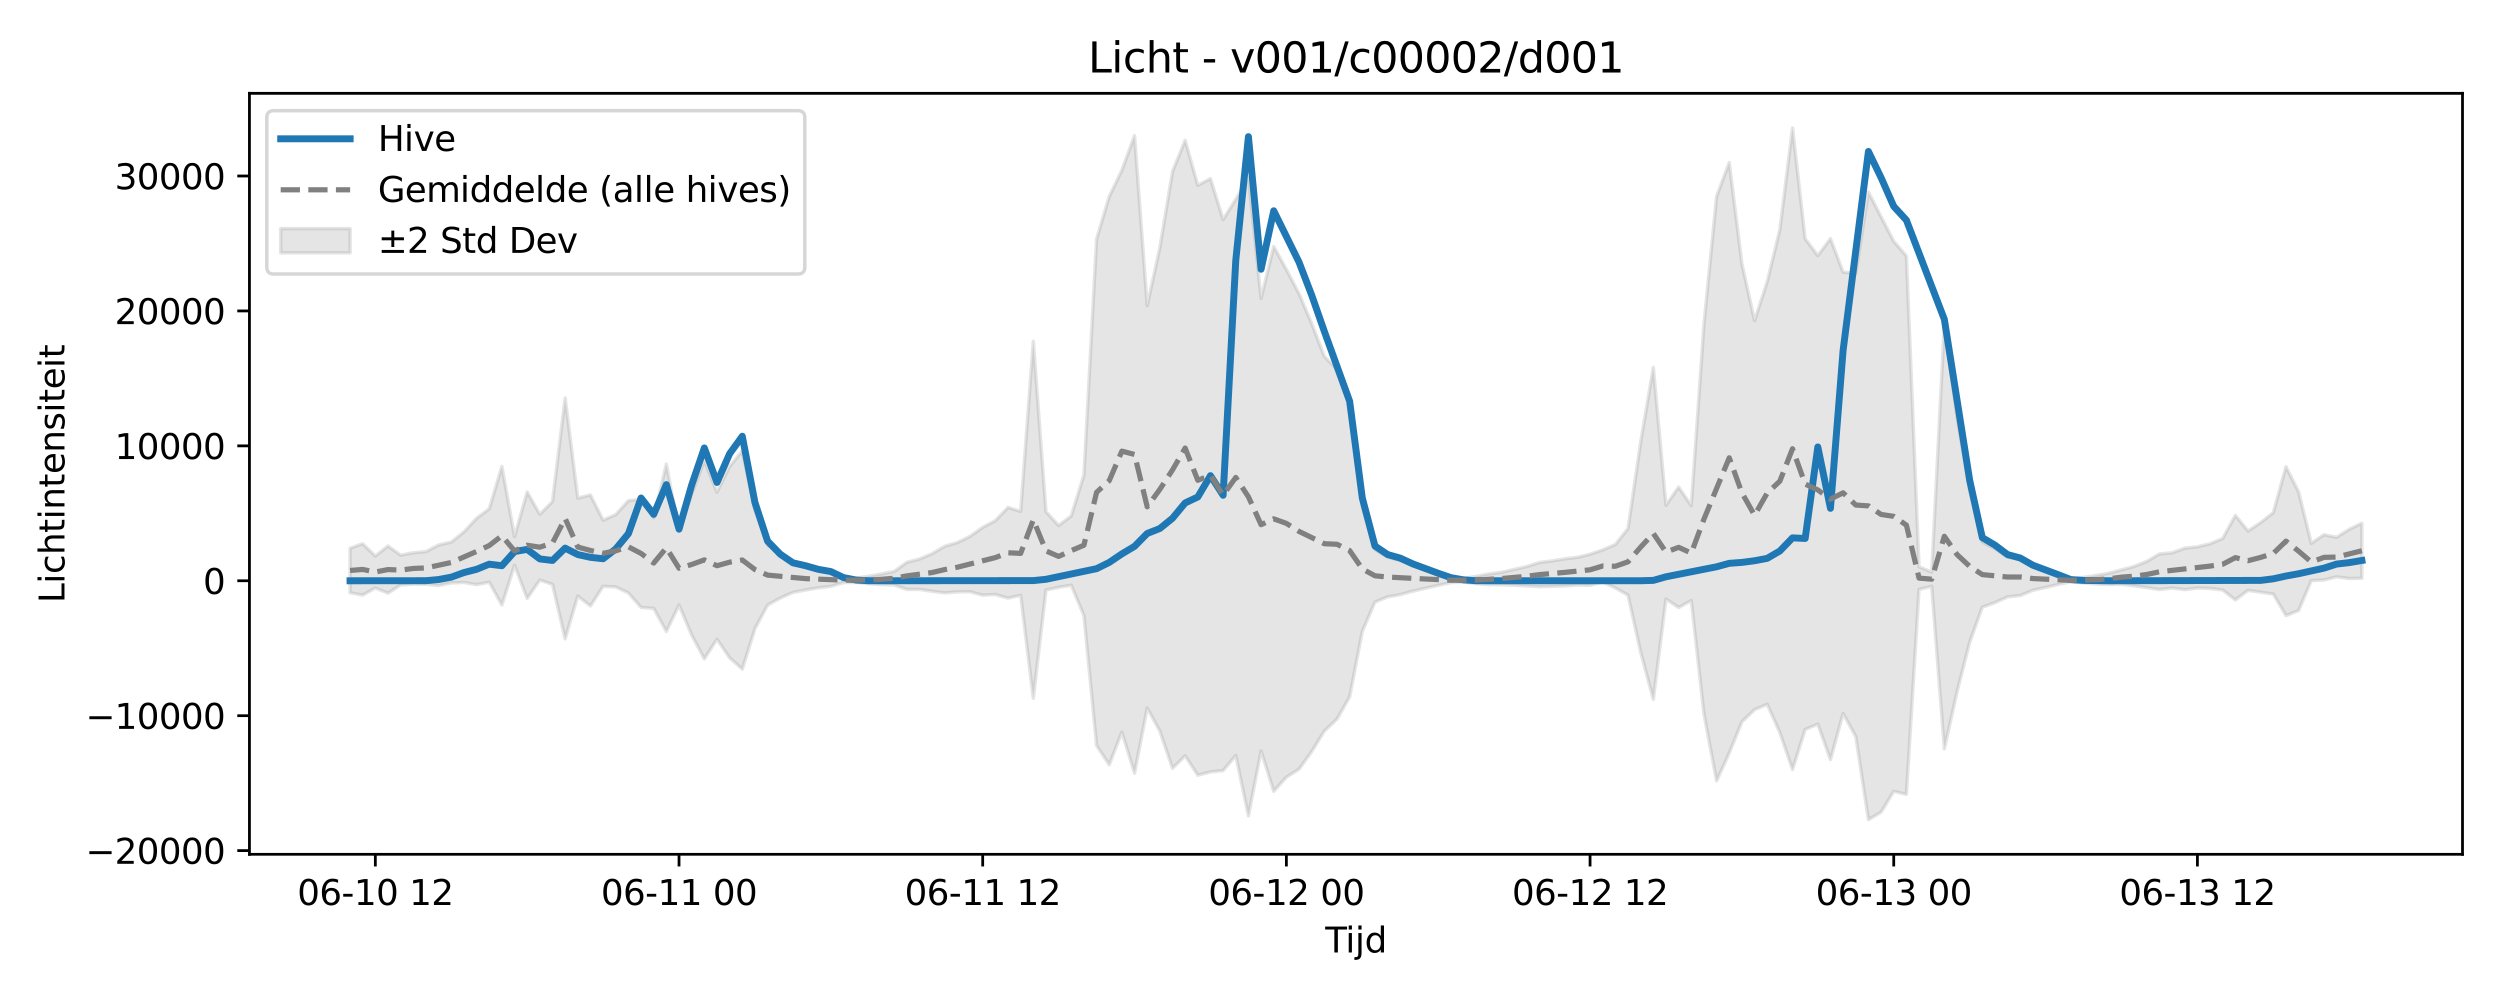 <?xml version="1.0" encoding="utf-8" standalone="no"?>
<!DOCTYPE svg PUBLIC "-//W3C//DTD SVG 1.1//EN"
  "http://www.w3.org/Graphics/SVG/1.1/DTD/svg11.dtd">
<svg xmlns:xlink="http://www.w3.org/1999/xlink" width="720pt" height="288pt" viewBox="0 0 720 288" xmlns="http://www.w3.org/2000/svg" version="1.1">
 <defs>
  <style type="text/css">*{stroke-linejoin: round; stroke-linecap: butt}</style>
 </defs>
 <g id="figure_1">
  <g id="patch_1">
   <path d="M 0 288 
L 720 288 
L 720 0 
L 0 0 
z
" style="fill: #ffffff"/>
  </g>
  <g id="axes_1">
   <g id="patch_2">
    <path d="M 71.84 246.04 
L 709.2 246.04 
L 709.2 26.88 
L 71.84 26.88 
z
" style="fill: #ffffff"/>
   </g>
   <g id="FillBetweenPolyCollection_1">
    <defs>
     <path id="m6de2311419" d="M 100.811 -130.105 
L 100.811 -117.305 
L 104.455 -116.601 
L 108.099 -118.66 
L 111.743 -117.17 
L 115.387 -119.516 
L 119.032 -119.775 
L 122.676 -119.732 
L 126.32 -119.351 
L 129.964 -120.123 
L 133.608 -120.254 
L 137.252 -119.617 
L 140.896 -120.321 
L 144.541 -113.75 
L 148.185 -125.207 
L 151.829 -115.638 
L 155.473 -120.953 
L 159.117 -119.691 
L 162.761 -104.015 
L 166.405 -116.35 
L 170.05 -113.481 
L 173.694 -119.145 
L 177.338 -118.949 
L 180.982 -117.225 
L 184.626 -113.065 
L 188.27 -112.787 
L 191.914 -106.139 
L 195.559 -113.755 
L 199.203 -105.097 
L 202.847 -98.251 
L 206.491 -103.884 
L 210.135 -98.544 
L 213.779 -95.3 
L 217.423 -106.926 
L 221.068 -113.739 
L 224.712 -115.756 
L 228.356 -117.376 
L 232 -118.079 
L 235.644 -118.714 
L 239.288 -119.12 
L 242.932 -120.215 
L 246.576 -120.267 
L 250.221 -119.868 
L 253.865 -119.616 
L 257.509 -119.52 
L 261.153 -118.254 
L 264.797 -118.26 
L 268.441 -117.697 
L 272.085 -117.243 
L 275.73 -117.538 
L 279.374 -117.573 
L 283.018 -116.601 
L 286.662 -116.774 
L 290.306 -115.743 
L 293.95 -116.548 
L 297.594 -86.901 
L 301.239 -118.052 
L 304.883 -118.848 
L 308.527 -119.445 
L 312.171 -110.724 
L 315.815 -73.275 
L 319.459 -67.746 
L 323.103 -77.175 
L 326.748 -65.299 
L 330.392 -84.082 
L 334.036 -77.457 
L 337.68 -66.74 
L 341.324 -70.314 
L 344.968 -64.73 
L 348.612 -65.691 
L 352.257 -66.067 
L 355.901 -70.393 
L 359.545 -53.038 
L 363.189 -71.725 
L 366.833 -60.119 
L 370.477 -64.16 
L 374.121 -66.484 
L 377.766 -71.548 
L 381.41 -77.452 
L 385.054 -80.909 
L 388.698 -87.298 
L 392.342 -106.148 
L 395.986 -114.6 
L 399.63 -116.102 
L 403.274 -116.739 
L 406.919 -117.76 
L 410.563 -118.598 
L 414.207 -119.415 
L 417.851 -120.218 
L 421.495 -120.345 
L 425.139 -119.892 
L 428.783 -119.616 
L 432.428 -119.589 
L 436.072 -119.439 
L 439.716 -119.228 
L 443.36 -119.045 
L 447.004 -119.129 
L 450.648 -119.249 
L 454.292 -119.49 
L 457.937 -119.423 
L 461.581 -120.359 
L 465.225 -118.656 
L 468.869 -116.615 
L 472.513 -100.193 
L 476.157 -86.573 
L 479.801 -115.486 
L 483.446 -113.02 
L 487.09 -115.053 
L 490.734 -82.417 
L 494.378 -63.096 
L 498.022 -71.12 
L 501.666 -80.107 
L 505.31 -83.61 
L 508.955 -85.162 
L 512.599 -77.004 
L 516.243 -66.361 
L 519.887 -77.923 
L 523.531 -79.446 
L 527.175 -69.233 
L 530.819 -82.519 
L 534.464 -75.851 
L 538.108 -51.922 
L 541.752 -54.113 
L 545.396 -60.087 
L 549.04 -59.219 
L 552.684 -118.243 
L 556.328 -119.152 
L 559.972 -72.331 
L 563.617 -88.728 
L 567.261 -103.005 
L 570.905 -113.128 
L 574.549 -114.444 
L 578.193 -116.114 
L 581.837 -116.479 
L 585.481 -117.993 
L 589.126 -118.806 
L 592.77 -119.69 
L 596.414 -120.442 
L 600.058 -120.105 
L 603.702 -119.791 
L 607.346 -119.684 
L 610.99 -119.687 
L 614.635 -119.265 
L 618.279 -118.779 
L 621.923 -118.203 
L 625.567 -118.656 
L 629.211 -118.181 
L 632.855 -118.647 
L 636.499 -118.528 
L 640.144 -118.074 
L 643.788 -115.225 
L 647.432 -117.976 
L 651.076 -117.449 
L 654.72 -116.897 
L 658.364 -110.708 
L 662.008 -112.177 
L 665.653 -120.785 
L 669.297 -120.967 
L 672.941 -121.858 
L 676.585 -121.392 
L 680.229 -121.461 
L 680.229 -137.314 
L 680.229 -137.314 
L 676.585 -135.553 
L 672.941 -133.267 
L 669.297 -133.991 
L 665.653 -131.508 
L 662.008 -146.333 
L 658.364 -153.591 
L 654.72 -140.37 
L 651.076 -137.487 
L 647.432 -135.072 
L 643.788 -139.573 
L 640.144 -132.911 
L 636.499 -131.396 
L 632.855 -130.52 
L 629.211 -130.124 
L 625.567 -128.796 
L 621.923 -128.453 
L 618.279 -126.317 
L 614.635 -124.863 
L 610.99 -123.876 
L 607.346 -122.911 
L 603.702 -122.285 
L 600.058 -121.715 
L 596.414 -121.269 
L 592.77 -122.318 
L 589.126 -123.571 
L 585.481 -124.761 
L 581.837 -127.181 
L 578.193 -127.515 
L 574.549 -129.964 
L 570.905 -131.9 
L 567.261 -146.788 
L 563.617 -167.87 
L 559.972 -194.772 
L 556.328 -123.239 
L 552.684 -124.767 
L 549.04 -214.294 
L 545.396 -218.502 
L 541.752 -225.558 
L 538.108 -232.687 
L 534.464 -209.252 
L 530.819 -209.62 
L 527.175 -219.261 
L 523.531 -214.364 
L 519.887 -219.254 
L 516.243 -251.158 
L 512.599 -221.857 
L 508.955 -206.844 
L 505.31 -195.615 
L 501.666 -212.042 
L 498.022 -241.185 
L 494.378 -231.445 
L 490.734 -194.556 
L 487.09 -142.371 
L 483.446 -147.722 
L 479.801 -142.488 
L 476.157 -182.178 
L 472.513 -160.671 
L 468.869 -135.784 
L 465.225 -131.175 
L 461.581 -129.624 
L 457.937 -128.376 
L 454.292 -127.491 
L 450.648 -127.051 
L 447.004 -126.458 
L 443.36 -125.992 
L 439.716 -124.835 
L 436.072 -123.999 
L 432.428 -123.167 
L 428.783 -122.709 
L 425.139 -122.002 
L 421.495 -121.404 
L 417.851 -121.56 
L 414.207 -122.682 
L 410.563 -123.874 
L 406.919 -125.102 
L 403.274 -126.599 
L 399.63 -127.533 
L 395.986 -129.738 
L 392.342 -142.165 
L 388.698 -171.578 
L 385.054 -181.591 
L 381.41 -185.366 
L 377.766 -194.803 
L 374.121 -203.432 
L 370.477 -210.374 
L 366.833 -217.024 
L 363.189 -202.069 
L 359.545 -236.777 
L 355.901 -230.6 
L 352.257 -224.757 
L 348.612 -236.566 
L 344.968 -234.619 
L 341.324 -247.607 
L 337.68 -238.582 
L 334.036 -216.673 
L 330.392 -199.994 
L 326.748 -248.934 
L 323.103 -238.976 
L 319.459 -231.403 
L 315.815 -219.135 
L 312.171 -151.224 
L 308.527 -139.42 
L 304.883 -136.654 
L 301.239 -140.633 
L 297.594 -189.728 
L 293.95 -140.709 
L 290.306 -141.858 
L 286.662 -138.058 
L 283.018 -136.115 
L 279.374 -133.534 
L 275.73 -131.742 
L 272.085 -130.682 
L 268.441 -128.521 
L 264.797 -126.992 
L 261.153 -126.038 
L 257.509 -123.424 
L 253.865 -122.689 
L 250.221 -122.062 
L 246.576 -121.504 
L 242.932 -121.599 
L 239.288 -123.122 
L 235.644 -123.704 
L 232 -124.635 
L 228.356 -125.823 
L 224.712 -128.274 
L 221.068 -130.998 
L 217.423 -141.002 
L 213.779 -158.151 
L 210.135 -153.646 
L 206.491 -146.253 
L 202.847 -155.266 
L 199.203 -145.755 
L 195.559 -134.956 
L 191.914 -154.326 
L 188.27 -138.895 
L 184.626 -144.157 
L 180.982 -143.818 
L 177.338 -139.786 
L 173.694 -138.182 
L 170.05 -145.452 
L 166.405 -144.547 
L 162.761 -173.373 
L 159.117 -143.571 
L 155.473 -139.864 
L 151.829 -146.309 
L 148.185 -133.456 
L 144.541 -153.653 
L 140.896 -141.45 
L 137.252 -138.744 
L 133.608 -134.805 
L 129.964 -131.874 
L 126.32 -131.03 
L 122.676 -129.132 
L 119.032 -128.802 
L 115.387 -128.112 
L 111.743 -130.761 
L 108.099 -127.859 
L 104.455 -131.401 
L 100.811 -130.105 
z
" style="stroke: #808080; stroke-opacity: 0.2"/>
    </defs>
    <g clip-path="url(#p635eb91f2c)">
     <use xlink:href="#m6de2311419" x="0" y="288" style="fill: #808080; fill-opacity: 0.2; stroke: #808080; stroke-opacity: 0.2"/>
    </g>
   </g>
   <g id="matplotlib.axis_1">
    <g id="xtick_1">
     <g id="line2d_1">
      <defs>
       <path id="mfa53f4a920" d="M 0 0 
L 0 3.5 
" style="stroke: #000000; stroke-width: 0.8"/>
      </defs>
      <g>
       <use xlink:href="#mfa53f4a920" x="108.099" y="246.04" style="stroke: #000000; stroke-width: 0.8"/>
      </g>
     </g>
     <g id="text_1">
      <!-- 06-10 12 -->
      <g transform="translate(85.619 260.638) scale(0.1 -0.1)">
       <defs>
        <path id="DejaVuSans-30" d="M 2034 4250 
Q 1547 4250 1301 3770 
Q 1056 3291 1056 2328 
Q 1056 1369 1301 889 
Q 1547 409 2034 409 
Q 2525 409 2770 889 
Q 3016 1369 3016 2328 
Q 3016 3291 2770 3770 
Q 2525 4250 2034 4250 
z
M 2034 4750 
Q 2819 4750 3233 4129 
Q 3647 3509 3647 2328 
Q 3647 1150 3233 529 
Q 2819 -91 2034 -91 
Q 1250 -91 836 529 
Q 422 1150 422 2328 
Q 422 3509 836 4129 
Q 1250 4750 2034 4750 
z
" transform="scale(0.016)"/>
        <path id="DejaVuSans-36" d="M 2113 2584 
Q 1688 2584 1439 2293 
Q 1191 2003 1191 1497 
Q 1191 994 1439 701 
Q 1688 409 2113 409 
Q 2538 409 2786 701 
Q 3034 994 3034 1497 
Q 3034 2003 2786 2293 
Q 2538 2584 2113 2584 
z
M 3366 4563 
L 3366 3988 
Q 3128 4100 2886 4159 
Q 2644 4219 2406 4219 
Q 1781 4219 1451 3797 
Q 1122 3375 1075 2522 
Q 1259 2794 1537 2939 
Q 1816 3084 2150 3084 
Q 2853 3084 3261 2657 
Q 3669 2231 3669 1497 
Q 3669 778 3244 343 
Q 2819 -91 2113 -91 
Q 1303 -91 875 529 
Q 447 1150 447 2328 
Q 447 3434 972 4092 
Q 1497 4750 2381 4750 
Q 2619 4750 2861 4703 
Q 3103 4656 3366 4563 
z
" transform="scale(0.016)"/>
        <path id="DejaVuSans-2d" d="M 313 2009 
L 1997 2009 
L 1997 1497 
L 313 1497 
L 313 2009 
z
" transform="scale(0.016)"/>
        <path id="DejaVuSans-31" d="M 794 531 
L 1825 531 
L 1825 4091 
L 703 3866 
L 703 4441 
L 1819 4666 
L 2450 4666 
L 2450 531 
L 3481 531 
L 3481 0 
L 794 0 
L 794 531 
z
" transform="scale(0.016)"/>
        <path id="DejaVuSans-20" transform="scale(0.016)"/>
        <path id="DejaVuSans-32" d="M 1228 531 
L 3431 531 
L 3431 0 
L 469 0 
L 469 531 
Q 828 903 1448 1529 
Q 2069 2156 2228 2338 
Q 2531 2678 2651 2914 
Q 2772 3150 2772 3378 
Q 2772 3750 2511 3984 
Q 2250 4219 1831 4219 
Q 1534 4219 1204 4116 
Q 875 4013 500 3803 
L 500 4441 
Q 881 4594 1212 4672 
Q 1544 4750 1819 4750 
Q 2544 4750 2975 4387 
Q 3406 4025 3406 3419 
Q 3406 3131 3298 2873 
Q 3191 2616 2906 2266 
Q 2828 2175 2409 1742 
Q 1991 1309 1228 531 
z
" transform="scale(0.016)"/>
       </defs>
       <use xlink:href="#DejaVuSans-30"/>
       <use xlink:href="#DejaVuSans-36" transform="translate(63.623 0)"/>
       <use xlink:href="#DejaVuSans-2d" transform="translate(127.246 0)"/>
       <use xlink:href="#DejaVuSans-31" transform="translate(163.33 0)"/>
       <use xlink:href="#DejaVuSans-30" transform="translate(226.953 0)"/>
       <use xlink:href="#DejaVuSans-20" transform="translate(290.576 0)"/>
       <use xlink:href="#DejaVuSans-31" transform="translate(322.363 0)"/>
       <use xlink:href="#DejaVuSans-32" transform="translate(385.986 0)"/>
      </g>
     </g>
    </g>
    <g id="xtick_2">
     <g id="line2d_2">
      <g>
       <use xlink:href="#mfa53f4a920" x="195.559" y="246.04" style="stroke: #000000; stroke-width: 0.8"/>
      </g>
     </g>
     <g id="text_2">
      <!-- 06-11 00 -->
      <g transform="translate(173.078 260.638) scale(0.1 -0.1)">
       <use xlink:href="#DejaVuSans-30"/>
       <use xlink:href="#DejaVuSans-36" transform="translate(63.623 0)"/>
       <use xlink:href="#DejaVuSans-2d" transform="translate(127.246 0)"/>
       <use xlink:href="#DejaVuSans-31" transform="translate(163.33 0)"/>
       <use xlink:href="#DejaVuSans-31" transform="translate(226.953 0)"/>
       <use xlink:href="#DejaVuSans-20" transform="translate(290.576 0)"/>
       <use xlink:href="#DejaVuSans-30" transform="translate(322.363 0)"/>
       <use xlink:href="#DejaVuSans-30" transform="translate(385.986 0)"/>
      </g>
     </g>
    </g>
    <g id="xtick_3">
     <g id="line2d_3">
      <g>
       <use xlink:href="#mfa53f4a920" x="283.018" y="246.04" style="stroke: #000000; stroke-width: 0.8"/>
      </g>
     </g>
     <g id="text_3">
      <!-- 06-11 12 -->
      <g transform="translate(260.537 260.638) scale(0.1 -0.1)">
       <use xlink:href="#DejaVuSans-30"/>
       <use xlink:href="#DejaVuSans-36" transform="translate(63.623 0)"/>
       <use xlink:href="#DejaVuSans-2d" transform="translate(127.246 0)"/>
       <use xlink:href="#DejaVuSans-31" transform="translate(163.33 0)"/>
       <use xlink:href="#DejaVuSans-31" transform="translate(226.953 0)"/>
       <use xlink:href="#DejaVuSans-20" transform="translate(290.576 0)"/>
       <use xlink:href="#DejaVuSans-31" transform="translate(322.363 0)"/>
       <use xlink:href="#DejaVuSans-32" transform="translate(385.986 0)"/>
      </g>
     </g>
    </g>
    <g id="xtick_4">
     <g id="line2d_4">
      <g>
       <use xlink:href="#mfa53f4a920" x="370.477" y="246.04" style="stroke: #000000; stroke-width: 0.8"/>
      </g>
     </g>
     <g id="text_4">
      <!-- 06-12 00 -->
      <g transform="translate(347.997 260.638) scale(0.1 -0.1)">
       <use xlink:href="#DejaVuSans-30"/>
       <use xlink:href="#DejaVuSans-36" transform="translate(63.623 0)"/>
       <use xlink:href="#DejaVuSans-2d" transform="translate(127.246 0)"/>
       <use xlink:href="#DejaVuSans-31" transform="translate(163.33 0)"/>
       <use xlink:href="#DejaVuSans-32" transform="translate(226.953 0)"/>
       <use xlink:href="#DejaVuSans-20" transform="translate(290.576 0)"/>
       <use xlink:href="#DejaVuSans-30" transform="translate(322.363 0)"/>
       <use xlink:href="#DejaVuSans-30" transform="translate(385.986 0)"/>
      </g>
     </g>
    </g>
    <g id="xtick_5">
     <g id="line2d_5">
      <g>
       <use xlink:href="#mfa53f4a920" x="457.937" y="246.04" style="stroke: #000000; stroke-width: 0.8"/>
      </g>
     </g>
     <g id="text_5">
      <!-- 06-12 12 -->
      <g transform="translate(435.456 260.638) scale(0.1 -0.1)">
       <use xlink:href="#DejaVuSans-30"/>
       <use xlink:href="#DejaVuSans-36" transform="translate(63.623 0)"/>
       <use xlink:href="#DejaVuSans-2d" transform="translate(127.246 0)"/>
       <use xlink:href="#DejaVuSans-31" transform="translate(163.33 0)"/>
       <use xlink:href="#DejaVuSans-32" transform="translate(226.953 0)"/>
       <use xlink:href="#DejaVuSans-20" transform="translate(290.576 0)"/>
       <use xlink:href="#DejaVuSans-31" transform="translate(322.363 0)"/>
       <use xlink:href="#DejaVuSans-32" transform="translate(385.986 0)"/>
      </g>
     </g>
    </g>
    <g id="xtick_6">
     <g id="line2d_6">
      <g>
       <use xlink:href="#mfa53f4a920" x="545.396" y="246.04" style="stroke: #000000; stroke-width: 0.8"/>
      </g>
     </g>
     <g id="text_6">
      <!-- 06-13 00 -->
      <g transform="translate(522.915 260.638) scale(0.1 -0.1)">
       <defs>
        <path id="DejaVuSans-33" d="M 2597 2516 
Q 3050 2419 3304 2112 
Q 3559 1806 3559 1356 
Q 3559 666 3084 287 
Q 2609 -91 1734 -91 
Q 1441 -91 1130 -33 
Q 819 25 488 141 
L 488 750 
Q 750 597 1062 519 
Q 1375 441 1716 441 
Q 2309 441 2620 675 
Q 2931 909 2931 1356 
Q 2931 1769 2642 2001 
Q 2353 2234 1838 2234 
L 1294 2234 
L 1294 2753 
L 1863 2753 
Q 2328 2753 2575 2939 
Q 2822 3125 2822 3475 
Q 2822 3834 2567 4026 
Q 2313 4219 1838 4219 
Q 1578 4219 1281 4162 
Q 984 4106 628 3988 
L 628 4550 
Q 988 4650 1302 4700 
Q 1616 4750 1894 4750 
Q 2613 4750 3031 4423 
Q 3450 4097 3450 3541 
Q 3450 3153 3228 2886 
Q 3006 2619 2597 2516 
z
" transform="scale(0.016)"/>
       </defs>
       <use xlink:href="#DejaVuSans-30"/>
       <use xlink:href="#DejaVuSans-36" transform="translate(63.623 0)"/>
       <use xlink:href="#DejaVuSans-2d" transform="translate(127.246 0)"/>
       <use xlink:href="#DejaVuSans-31" transform="translate(163.33 0)"/>
       <use xlink:href="#DejaVuSans-33" transform="translate(226.953 0)"/>
       <use xlink:href="#DejaVuSans-20" transform="translate(290.576 0)"/>
       <use xlink:href="#DejaVuSans-30" transform="translate(322.363 0)"/>
       <use xlink:href="#DejaVuSans-30" transform="translate(385.986 0)"/>
      </g>
     </g>
    </g>
    <g id="xtick_7">
     <g id="line2d_7">
      <g>
       <use xlink:href="#mfa53f4a920" x="632.855" y="246.04" style="stroke: #000000; stroke-width: 0.8"/>
      </g>
     </g>
     <g id="text_7">
      <!-- 06-13 12 -->
      <g transform="translate(610.375 260.638) scale(0.1 -0.1)">
       <use xlink:href="#DejaVuSans-30"/>
       <use xlink:href="#DejaVuSans-36" transform="translate(63.623 0)"/>
       <use xlink:href="#DejaVuSans-2d" transform="translate(127.246 0)"/>
       <use xlink:href="#DejaVuSans-31" transform="translate(163.33 0)"/>
       <use xlink:href="#DejaVuSans-33" transform="translate(226.953 0)"/>
       <use xlink:href="#DejaVuSans-20" transform="translate(290.576 0)"/>
       <use xlink:href="#DejaVuSans-31" transform="translate(322.363 0)"/>
       <use xlink:href="#DejaVuSans-32" transform="translate(385.986 0)"/>
      </g>
     </g>
    </g>
    <g id="text_8">
     <!-- Tijd -->
     <g transform="translate(381.67 274.317) scale(0.1 -0.1)">
      <defs>
       <path id="DejaVuSans-54" d="M -19 4666 
L 3928 4666 
L 3928 4134 
L 2272 4134 
L 2272 0 
L 1638 0 
L 1638 4134 
L -19 4134 
L -19 4666 
z
" transform="scale(0.016)"/>
       <path id="DejaVuSans-69" d="M 603 3500 
L 1178 3500 
L 1178 0 
L 603 0 
L 603 3500 
z
M 603 4863 
L 1178 4863 
L 1178 4134 
L 603 4134 
L 603 4863 
z
" transform="scale(0.016)"/>
       <path id="DejaVuSans-6a" d="M 603 3500 
L 1178 3500 
L 1178 -63 
Q 1178 -731 923 -1031 
Q 669 -1331 103 -1331 
L -116 -1331 
L -116 -844 
L 38 -844 
Q 366 -844 484 -692 
Q 603 -541 603 -63 
L 603 3500 
z
M 603 4863 
L 1178 4863 
L 1178 4134 
L 603 4134 
L 603 4863 
z
" transform="scale(0.016)"/>
       <path id="DejaVuSans-64" d="M 2906 2969 
L 2906 4863 
L 3481 4863 
L 3481 0 
L 2906 0 
L 2906 525 
Q 2725 213 2448 61 
Q 2172 -91 1784 -91 
Q 1150 -91 751 415 
Q 353 922 353 1747 
Q 353 2572 751 3078 
Q 1150 3584 1784 3584 
Q 2172 3584 2448 3432 
Q 2725 3281 2906 2969 
z
M 947 1747 
Q 947 1113 1208 752 
Q 1469 391 1925 391 
Q 2381 391 2643 752 
Q 2906 1113 2906 1747 
Q 2906 2381 2643 2742 
Q 2381 3103 1925 3103 
Q 1469 3103 1208 2742 
Q 947 2381 947 1747 
z
" transform="scale(0.016)"/>
      </defs>
      <use xlink:href="#DejaVuSans-54"/>
      <use xlink:href="#DejaVuSans-69" transform="translate(57.959 0)"/>
      <use xlink:href="#DejaVuSans-6a" transform="translate(85.742 0)"/>
      <use xlink:href="#DejaVuSans-64" transform="translate(113.525 0)"/>
     </g>
    </g>
   </g>
   <g id="matplotlib.axis_2">
    <g id="ytick_1">
     <g id="line2d_8">
      <defs>
       <path id="m4e72ddae5b" d="M 0 0 
L -3.5 0 
" style="stroke: #000000; stroke-width: 0.8"/>
      </defs>
      <g>
       <use xlink:href="#m4e72ddae5b" x="71.84" y="244.975" style="stroke: #000000; stroke-width: 0.8"/>
      </g>
     </g>
     <g id="text_9">
      <!-- −20000 -->
      <g transform="translate(24.648 248.774) scale(0.1 -0.1)">
       <defs>
        <path id="DejaVuSans-2212" d="M 678 2272 
L 4684 2272 
L 4684 1741 
L 678 1741 
L 678 2272 
z
" transform="scale(0.016)"/>
       </defs>
       <use xlink:href="#DejaVuSans-2212"/>
       <use xlink:href="#DejaVuSans-32" transform="translate(83.789 0)"/>
       <use xlink:href="#DejaVuSans-30" transform="translate(147.412 0)"/>
       <use xlink:href="#DejaVuSans-30" transform="translate(211.035 0)"/>
       <use xlink:href="#DejaVuSans-30" transform="translate(274.658 0)"/>
       <use xlink:href="#DejaVuSans-30" transform="translate(338.281 0)"/>
      </g>
     </g>
    </g>
    <g id="ytick_2">
     <g id="line2d_9">
      <g>
       <use xlink:href="#m4e72ddae5b" x="71.84" y="206.119" style="stroke: #000000; stroke-width: 0.8"/>
      </g>
     </g>
     <g id="text_10">
      <!-- −10000 -->
      <g transform="translate(24.648 209.918) scale(0.1 -0.1)">
       <use xlink:href="#DejaVuSans-2212"/>
       <use xlink:href="#DejaVuSans-31" transform="translate(83.789 0)"/>
       <use xlink:href="#DejaVuSans-30" transform="translate(147.412 0)"/>
       <use xlink:href="#DejaVuSans-30" transform="translate(211.035 0)"/>
       <use xlink:href="#DejaVuSans-30" transform="translate(274.658 0)"/>
       <use xlink:href="#DejaVuSans-30" transform="translate(338.281 0)"/>
      </g>
     </g>
    </g>
    <g id="ytick_3">
     <g id="line2d_10">
      <g>
       <use xlink:href="#m4e72ddae5b" x="71.84" y="167.263" style="stroke: #000000; stroke-width: 0.8"/>
      </g>
     </g>
     <g id="text_11">
      <!-- 0 -->
      <g transform="translate(58.477 171.062) scale(0.1 -0.1)">
       <use xlink:href="#DejaVuSans-30"/>
      </g>
     </g>
    </g>
    <g id="ytick_4">
     <g id="line2d_11">
      <g>
       <use xlink:href="#m4e72ddae5b" x="71.84" y="128.407" style="stroke: #000000; stroke-width: 0.8"/>
      </g>
     </g>
     <g id="text_12">
      <!-- 10000 -->
      <g transform="translate(33.028 132.206) scale(0.1 -0.1)">
       <use xlink:href="#DejaVuSans-31"/>
       <use xlink:href="#DejaVuSans-30" transform="translate(63.623 0)"/>
       <use xlink:href="#DejaVuSans-30" transform="translate(127.246 0)"/>
       <use xlink:href="#DejaVuSans-30" transform="translate(190.869 0)"/>
       <use xlink:href="#DejaVuSans-30" transform="translate(254.492 0)"/>
      </g>
     </g>
    </g>
    <g id="ytick_5">
     <g id="line2d_12">
      <g>
       <use xlink:href="#m4e72ddae5b" x="71.84" y="89.551" style="stroke: #000000; stroke-width: 0.8"/>
      </g>
     </g>
     <g id="text_13">
      <!-- 20000 -->
      <g transform="translate(33.028 93.35) scale(0.1 -0.1)">
       <use xlink:href="#DejaVuSans-32"/>
       <use xlink:href="#DejaVuSans-30" transform="translate(63.623 0)"/>
       <use xlink:href="#DejaVuSans-30" transform="translate(127.246 0)"/>
       <use xlink:href="#DejaVuSans-30" transform="translate(190.869 0)"/>
       <use xlink:href="#DejaVuSans-30" transform="translate(254.492 0)"/>
      </g>
     </g>
    </g>
    <g id="ytick_6">
     <g id="line2d_13">
      <g>
       <use xlink:href="#m4e72ddae5b" x="71.84" y="50.695" style="stroke: #000000; stroke-width: 0.8"/>
      </g>
     </g>
     <g id="text_14">
      <!-- 30000 -->
      <g transform="translate(33.028 54.494) scale(0.1 -0.1)">
       <use xlink:href="#DejaVuSans-33"/>
       <use xlink:href="#DejaVuSans-30" transform="translate(63.623 0)"/>
       <use xlink:href="#DejaVuSans-30" transform="translate(127.246 0)"/>
       <use xlink:href="#DejaVuSans-30" transform="translate(190.869 0)"/>
       <use xlink:href="#DejaVuSans-30" transform="translate(254.492 0)"/>
      </g>
     </g>
    </g>
    <g id="text_15">
     <!-- Lichtintensiteit -->
     <g transform="translate(18.568 173.656) rotate(-90) scale(0.1 -0.1)">
      <defs>
       <path id="DejaVuSans-4c" d="M 628 4666 
L 1259 4666 
L 1259 531 
L 3531 531 
L 3531 0 
L 628 0 
L 628 4666 
z
" transform="scale(0.016)"/>
       <path id="DejaVuSans-63" d="M 3122 3366 
L 3122 2828 
Q 2878 2963 2633 3030 
Q 2388 3097 2138 3097 
Q 1578 3097 1268 2742 
Q 959 2388 959 1747 
Q 959 1106 1268 751 
Q 1578 397 2138 397 
Q 2388 397 2633 464 
Q 2878 531 3122 666 
L 3122 134 
Q 2881 22 2623 -34 
Q 2366 -91 2075 -91 
Q 1284 -91 818 406 
Q 353 903 353 1747 
Q 353 2603 823 3093 
Q 1294 3584 2113 3584 
Q 2378 3584 2631 3529 
Q 2884 3475 3122 3366 
z
" transform="scale(0.016)"/>
       <path id="DejaVuSans-68" d="M 3513 2113 
L 3513 0 
L 2938 0 
L 2938 2094 
Q 2938 2591 2744 2837 
Q 2550 3084 2163 3084 
Q 1697 3084 1428 2787 
Q 1159 2491 1159 1978 
L 1159 0 
L 581 0 
L 581 4863 
L 1159 4863 
L 1159 2956 
Q 1366 3272 1645 3428 
Q 1925 3584 2291 3584 
Q 2894 3584 3203 3211 
Q 3513 2838 3513 2113 
z
" transform="scale(0.016)"/>
       <path id="DejaVuSans-74" d="M 1172 4494 
L 1172 3500 
L 2356 3500 
L 2356 3053 
L 1172 3053 
L 1172 1153 
Q 1172 725 1289 603 
Q 1406 481 1766 481 
L 2356 481 
L 2356 0 
L 1766 0 
Q 1100 0 847 248 
Q 594 497 594 1153 
L 594 3053 
L 172 3053 
L 172 3500 
L 594 3500 
L 594 4494 
L 1172 4494 
z
" transform="scale(0.016)"/>
       <path id="DejaVuSans-6e" d="M 3513 2113 
L 3513 0 
L 2938 0 
L 2938 2094 
Q 2938 2591 2744 2837 
Q 2550 3084 2163 3084 
Q 1697 3084 1428 2787 
Q 1159 2491 1159 1978 
L 1159 0 
L 581 0 
L 581 3500 
L 1159 3500 
L 1159 2956 
Q 1366 3272 1645 3428 
Q 1925 3584 2291 3584 
Q 2894 3584 3203 3211 
Q 3513 2838 3513 2113 
z
" transform="scale(0.016)"/>
       <path id="DejaVuSans-65" d="M 3597 1894 
L 3597 1613 
L 953 1613 
Q 991 1019 1311 708 
Q 1631 397 2203 397 
Q 2534 397 2845 478 
Q 3156 559 3463 722 
L 3463 178 
Q 3153 47 2828 -22 
Q 2503 -91 2169 -91 
Q 1331 -91 842 396 
Q 353 884 353 1716 
Q 353 2575 817 3079 
Q 1281 3584 2069 3584 
Q 2775 3584 3186 3129 
Q 3597 2675 3597 1894 
z
M 3022 2063 
Q 3016 2534 2758 2815 
Q 2500 3097 2075 3097 
Q 1594 3097 1305 2825 
Q 1016 2553 972 2059 
L 3022 2063 
z
" transform="scale(0.016)"/>
       <path id="DejaVuSans-73" d="M 2834 3397 
L 2834 2853 
Q 2591 2978 2328 3040 
Q 2066 3103 1784 3103 
Q 1356 3103 1142 2972 
Q 928 2841 928 2578 
Q 928 2378 1081 2264 
Q 1234 2150 1697 2047 
L 1894 2003 
Q 2506 1872 2764 1633 
Q 3022 1394 3022 966 
Q 3022 478 2636 193 
Q 2250 -91 1575 -91 
Q 1294 -91 989 -36 
Q 684 19 347 128 
L 347 722 
Q 666 556 975 473 
Q 1284 391 1588 391 
Q 1994 391 2212 530 
Q 2431 669 2431 922 
Q 2431 1156 2273 1281 
Q 2116 1406 1581 1522 
L 1381 1569 
Q 847 1681 609 1914 
Q 372 2147 372 2553 
Q 372 3047 722 3315 
Q 1072 3584 1716 3584 
Q 2034 3584 2315 3537 
Q 2597 3491 2834 3397 
z
" transform="scale(0.016)"/>
      </defs>
      <use xlink:href="#DejaVuSans-4c"/>
      <use xlink:href="#DejaVuSans-69" transform="translate(55.713 0)"/>
      <use xlink:href="#DejaVuSans-63" transform="translate(83.496 0)"/>
      <use xlink:href="#DejaVuSans-68" transform="translate(138.477 0)"/>
      <use xlink:href="#DejaVuSans-74" transform="translate(201.855 0)"/>
      <use xlink:href="#DejaVuSans-69" transform="translate(241.064 0)"/>
      <use xlink:href="#DejaVuSans-6e" transform="translate(268.848 0)"/>
      <use xlink:href="#DejaVuSans-74" transform="translate(332.227 0)"/>
      <use xlink:href="#DejaVuSans-65" transform="translate(371.436 0)"/>
      <use xlink:href="#DejaVuSans-6e" transform="translate(432.959 0)"/>
      <use xlink:href="#DejaVuSans-73" transform="translate(496.338 0)"/>
      <use xlink:href="#DejaVuSans-69" transform="translate(548.438 0)"/>
      <use xlink:href="#DejaVuSans-74" transform="translate(576.221 0)"/>
      <use xlink:href="#DejaVuSans-65" transform="translate(615.43 0)"/>
      <use xlink:href="#DejaVuSans-69" transform="translate(676.953 0)"/>
      <use xlink:href="#DejaVuSans-74" transform="translate(704.736 0)"/>
     </g>
    </g>
   </g>
   <g id="line2d_14">
    <path d="M 100.811 167.263 
L 122.676 167.24 
L 126.32 166.903 
L 129.964 166.222 
L 133.608 164.901 
L 137.252 163.962 
L 140.896 162.48 
L 144.541 162.93 
L 148.185 158.852 
L 151.829 158.225 
L 155.473 160.97 
L 159.117 161.413 
L 162.761 157.856 
L 166.405 159.714 
L 170.05 160.514 
L 173.694 160.918 
L 177.338 158.096 
L 180.982 153.686 
L 184.626 143.431 
L 188.27 148.128 
L 191.914 139.577 
L 195.559 152.383 
L 199.203 139.681 
L 202.847 129.01 
L 206.491 138.951 
L 210.135 130.673 
L 213.779 125.642 
L 217.423 144.716 
L 221.068 155.847 
L 224.712 159.597 
L 228.356 162.09 
L 232 162.926 
L 235.644 163.962 
L 239.288 164.611 
L 242.932 166.342 
L 246.576 167.058 
L 250.221 167.259 
L 297.594 167.214 
L 301.239 166.837 
L 315.815 163.781 
L 319.459 161.978 
L 323.103 159.517 
L 326.748 157.348 
L 330.392 153.647 
L 334.036 152.204 
L 337.68 149.251 
L 341.324 144.845 
L 344.968 143.132 
L 348.612 136.988 
L 352.257 142.638 
L 355.901 75.014 
L 359.545 39.359 
L 363.189 77.538 
L 366.833 60.707 
L 374.121 75.503 
L 377.766 85.006 
L 381.41 95.437 
L 388.698 115.555 
L 392.342 143.424 
L 395.986 157.249 
L 399.63 159.702 
L 403.274 160.741 
L 406.919 162.407 
L 414.207 165.1 
L 417.851 166.362 
L 421.495 166.998 
L 425.139 167.255 
L 472.513 167.255 
L 476.157 167.149 
L 479.801 166.115 
L 494.378 163.234 
L 498.022 162.24 
L 501.666 161.972 
L 505.31 161.497 
L 508.955 160.804 
L 512.599 158.684 
L 516.243 154.905 
L 519.887 155.075 
L 523.531 128.73 
L 527.175 146.401 
L 530.819 100.861 
L 538.108 43.622 
L 541.752 51.163 
L 545.396 59.431 
L 549.04 63.401 
L 559.972 91.979 
L 567.261 138.281 
L 570.905 154.843 
L 574.549 156.997 
L 578.193 159.721 
L 581.837 160.709 
L 585.481 162.785 
L 592.77 165.509 
L 596.414 166.926 
L 600.058 167.162 
L 607.346 167.263 
L 651.076 167.154 
L 654.72 166.696 
L 658.364 165.891 
L 662.008 165.231 
L 669.297 163.62 
L 672.941 162.454 
L 676.585 162.031 
L 680.229 161.415 
L 680.229 161.415 
" clip-path="url(#p635eb91f2c)" style="fill: none; stroke: #1f77b4; stroke-width: 2; stroke-linecap: square"/>
   </g>
   <g id="line2d_15">
    <path d="M 100.811 164.295 
L 104.455 163.999 
L 108.099 164.741 
L 111.743 164.034 
L 115.387 164.186 
L 119.032 163.712 
L 122.676 163.568 
L 129.964 162.001 
L 137.252 158.82 
L 140.896 157.115 
L 144.541 154.298 
L 148.185 158.669 
L 151.829 157.026 
L 155.473 157.591 
L 159.117 156.369 
L 162.761 149.306 
L 166.405 157.551 
L 170.05 158.533 
L 173.694 159.336 
L 177.338 158.633 
L 180.982 157.479 
L 184.626 159.389 
L 188.27 162.159 
L 191.914 157.767 
L 195.559 163.645 
L 199.203 162.574 
L 202.847 161.242 
L 206.491 162.931 
L 210.135 161.905 
L 213.779 161.275 
L 217.423 164.036 
L 221.068 165.632 
L 232 166.643 
L 242.932 167.093 
L 250.221 167.035 
L 253.865 166.848 
L 257.509 166.528 
L 261.153 165.854 
L 268.441 164.891 
L 272.085 164.037 
L 275.73 163.36 
L 286.662 160.584 
L 290.306 159.199 
L 293.95 159.372 
L 297.594 149.685 
L 301.239 158.657 
L 304.883 160.249 
L 308.527 158.568 
L 312.171 157.026 
L 315.815 141.795 
L 319.459 138.425 
L 323.103 129.925 
L 326.748 130.884 
L 330.392 145.962 
L 334.036 140.935 
L 337.68 135.339 
L 341.324 129.039 
L 344.968 138.325 
L 348.612 136.871 
L 352.257 142.588 
L 355.901 137.504 
L 359.545 143.092 
L 363.189 151.103 
L 366.833 149.429 
L 370.477 150.733 
L 374.121 153.042 
L 381.41 156.591 
L 385.054 156.75 
L 388.698 158.562 
L 392.342 163.844 
L 395.986 165.831 
L 399.63 166.182 
L 406.919 166.569 
L 417.851 167.111 
L 425.139 167.053 
L 432.428 166.622 
L 439.716 165.968 
L 443.36 165.482 
L 450.648 164.85 
L 457.937 164.101 
L 461.581 163.009 
L 465.225 163.084 
L 468.869 161.801 
L 472.513 157.568 
L 476.157 153.625 
L 479.801 159.013 
L 483.446 157.629 
L 487.09 159.288 
L 490.734 149.514 
L 498.022 131.847 
L 501.666 141.925 
L 505.31 148.388 
L 508.955 141.997 
L 512.599 138.57 
L 516.243 129.24 
L 519.887 139.412 
L 523.531 141.095 
L 527.175 143.753 
L 530.819 141.931 
L 534.464 145.449 
L 538.108 145.696 
L 541.752 148.165 
L 545.396 148.706 
L 549.04 151.243 
L 552.684 166.495 
L 556.328 166.804 
L 559.972 154.448 
L 563.617 159.701 
L 567.261 163.103 
L 570.905 165.486 
L 578.193 166.185 
L 581.837 166.17 
L 585.481 166.623 
L 596.414 167.144 
L 603.702 166.962 
L 607.346 166.703 
L 610.99 166.219 
L 614.635 165.936 
L 618.279 165.452 
L 621.923 164.672 
L 636.499 163.038 
L 640.144 162.507 
L 643.788 160.601 
L 647.432 161.476 
L 651.076 160.532 
L 654.72 159.367 
L 658.364 155.85 
L 662.008 158.745 
L 665.653 161.853 
L 669.297 160.521 
L 672.941 160.437 
L 680.229 158.612 
L 680.229 158.612 
" clip-path="url(#p635eb91f2c)" style="fill: none; stroke-dasharray: 5.55,2.4; stroke-dashoffset: 0; stroke: #808080; stroke-width: 1.5"/>
   </g>
   <g id="patch_3">
    <path d="M 71.84 246.04 
L 71.84 26.88 
" style="fill: none; stroke: #000000; stroke-width: 0.8; stroke-linejoin: miter; stroke-linecap: square"/>
   </g>
   <g id="patch_4">
    <path d="M 709.2 246.04 
L 709.2 26.88 
" style="fill: none; stroke: #000000; stroke-width: 0.8; stroke-linejoin: miter; stroke-linecap: square"/>
   </g>
   <g id="patch_5">
    <path d="M 71.84 246.04 
L 709.2 246.04 
" style="fill: none; stroke: #000000; stroke-width: 0.8; stroke-linejoin: miter; stroke-linecap: square"/>
   </g>
   <g id="patch_6">
    <path d="M 71.84 26.88 
L 709.2 26.88 
" style="fill: none; stroke: #000000; stroke-width: 0.8; stroke-linejoin: miter; stroke-linecap: square"/>
   </g>
   <g id="text_16">
    <!-- Licht - v001/c00002/d001 -->
    <g transform="translate(313.383 20.88) scale(0.12 -0.12)">
     <defs>
      <path id="DejaVuSans-76" d="M 191 3500 
L 800 3500 
L 1894 563 
L 2988 3500 
L 3597 3500 
L 2284 0 
L 1503 0 
L 191 3500 
z
" transform="scale(0.016)"/>
      <path id="DejaVuSans-2f" d="M 1625 4666 
L 2156 4666 
L 531 -594 
L 0 -594 
L 1625 4666 
z
" transform="scale(0.016)"/>
     </defs>
     <use xlink:href="#DejaVuSans-4c"/>
     <use xlink:href="#DejaVuSans-69" transform="translate(55.713 0)"/>
     <use xlink:href="#DejaVuSans-63" transform="translate(83.496 0)"/>
     <use xlink:href="#DejaVuSans-68" transform="translate(138.477 0)"/>
     <use xlink:href="#DejaVuSans-74" transform="translate(201.855 0)"/>
     <use xlink:href="#DejaVuSans-20" transform="translate(241.064 0)"/>
     <use xlink:href="#DejaVuSans-2d" transform="translate(272.852 0)"/>
     <use xlink:href="#DejaVuSans-20" transform="translate(308.936 0)"/>
     <use xlink:href="#DejaVuSans-76" transform="translate(340.723 0)"/>
     <use xlink:href="#DejaVuSans-30" transform="translate(399.902 0)"/>
     <use xlink:href="#DejaVuSans-30" transform="translate(463.525 0)"/>
     <use xlink:href="#DejaVuSans-31" transform="translate(527.148 0)"/>
     <use xlink:href="#DejaVuSans-2f" transform="translate(590.771 0)"/>
     <use xlink:href="#DejaVuSans-63" transform="translate(624.463 0)"/>
     <use xlink:href="#DejaVuSans-30" transform="translate(679.443 0)"/>
     <use xlink:href="#DejaVuSans-30" transform="translate(743.066 0)"/>
     <use xlink:href="#DejaVuSans-30" transform="translate(806.689 0)"/>
     <use xlink:href="#DejaVuSans-30" transform="translate(870.312 0)"/>
     <use xlink:href="#DejaVuSans-32" transform="translate(933.936 0)"/>
     <use xlink:href="#DejaVuSans-2f" transform="translate(997.559 0)"/>
     <use xlink:href="#DejaVuSans-64" transform="translate(1031.25 0)"/>
     <use xlink:href="#DejaVuSans-30" transform="translate(1094.727 0)"/>
     <use xlink:href="#DejaVuSans-30" transform="translate(1158.35 0)"/>
     <use xlink:href="#DejaVuSans-31" transform="translate(1221.973 0)"/>
    </g>
   </g>
   <g id="legend_1">
    <g id="patch_7">
     <path d="M 78.84 78.914 
L 229.784 78.914 
Q 231.784 78.914 231.784 76.914 
L 231.784 33.88 
Q 231.784 31.88 229.784 31.88 
L 78.84 31.88 
Q 76.84 31.88 76.84 33.88 
L 76.84 76.914 
Q 76.84 78.914 78.84 78.914 
z
" style="fill: #ffffff; opacity: 0.8; stroke: #cccccc; stroke-linejoin: miter"/>
    </g>
    <g id="line2d_16">
     <path d="M 80.84 39.978 
L 90.84 39.978 
L 100.84 39.978 
" style="fill: none; stroke: #1f77b4; stroke-width: 2; stroke-linecap: square"/>
    </g>
    <g id="text_17">
     <!-- Hive -->
     <g transform="translate(108.84 43.478) scale(0.1 -0.1)">
      <defs>
       <path id="DejaVuSans-48" d="M 628 4666 
L 1259 4666 
L 1259 2753 
L 3553 2753 
L 3553 4666 
L 4184 4666 
L 4184 0 
L 3553 0 
L 3553 2222 
L 1259 2222 
L 1259 0 
L 628 0 
L 628 4666 
z
" transform="scale(0.016)"/>
      </defs>
      <use xlink:href="#DejaVuSans-48"/>
      <use xlink:href="#DejaVuSans-69" transform="translate(75.195 0)"/>
      <use xlink:href="#DejaVuSans-76" transform="translate(102.979 0)"/>
      <use xlink:href="#DejaVuSans-65" transform="translate(162.158 0)"/>
     </g>
    </g>
    <g id="line2d_17">
     <path d="M 80.84 54.657 
L 90.84 54.657 
L 100.84 54.657 
" style="fill: none; stroke-dasharray: 5.55,2.4; stroke-dashoffset: 0; stroke: #808080; stroke-width: 1.5"/>
    </g>
    <g id="text_18">
     <!-- Gemiddelde (alle hives) -->
     <g transform="translate(108.84 58.157) scale(0.1 -0.1)">
      <defs>
       <path id="DejaVuSans-47" d="M 3809 666 
L 3809 1919 
L 2778 1919 
L 2778 2438 
L 4434 2438 
L 4434 434 
Q 4069 175 3628 42 
Q 3188 -91 2688 -91 
Q 1594 -91 976 548 
Q 359 1188 359 2328 
Q 359 3472 976 4111 
Q 1594 4750 2688 4750 
Q 3144 4750 3555 4637 
Q 3966 4525 4313 4306 
L 4313 3634 
Q 3963 3931 3569 4081 
Q 3175 4231 2741 4231 
Q 1884 4231 1454 3753 
Q 1025 3275 1025 2328 
Q 1025 1384 1454 906 
Q 1884 428 2741 428 
Q 3075 428 3337 486 
Q 3600 544 3809 666 
z
" transform="scale(0.016)"/>
       <path id="DejaVuSans-6d" d="M 3328 2828 
Q 3544 3216 3844 3400 
Q 4144 3584 4550 3584 
Q 5097 3584 5394 3201 
Q 5691 2819 5691 2113 
L 5691 0 
L 5113 0 
L 5113 2094 
Q 5113 2597 4934 2840 
Q 4756 3084 4391 3084 
Q 3944 3084 3684 2787 
Q 3425 2491 3425 1978 
L 3425 0 
L 2847 0 
L 2847 2094 
Q 2847 2600 2669 2842 
Q 2491 3084 2119 3084 
Q 1678 3084 1418 2786 
Q 1159 2488 1159 1978 
L 1159 0 
L 581 0 
L 581 3500 
L 1159 3500 
L 1159 2956 
Q 1356 3278 1631 3431 
Q 1906 3584 2284 3584 
Q 2666 3584 2933 3390 
Q 3200 3197 3328 2828 
z
" transform="scale(0.016)"/>
       <path id="DejaVuSans-6c" d="M 603 4863 
L 1178 4863 
L 1178 0 
L 603 0 
L 603 4863 
z
" transform="scale(0.016)"/>
       <path id="DejaVuSans-28" d="M 1984 4856 
Q 1566 4138 1362 3434 
Q 1159 2731 1159 2009 
Q 1159 1288 1364 580 
Q 1569 -128 1984 -844 
L 1484 -844 
Q 1016 -109 783 600 
Q 550 1309 550 2009 
Q 550 2706 781 3412 
Q 1013 4119 1484 4856 
L 1984 4856 
z
" transform="scale(0.016)"/>
       <path id="DejaVuSans-61" d="M 2194 1759 
Q 1497 1759 1228 1600 
Q 959 1441 959 1056 
Q 959 750 1161 570 
Q 1363 391 1709 391 
Q 2188 391 2477 730 
Q 2766 1069 2766 1631 
L 2766 1759 
L 2194 1759 
z
M 3341 1997 
L 3341 0 
L 2766 0 
L 2766 531 
Q 2569 213 2275 61 
Q 1981 -91 1556 -91 
Q 1019 -91 701 211 
Q 384 513 384 1019 
Q 384 1609 779 1909 
Q 1175 2209 1959 2209 
L 2766 2209 
L 2766 2266 
Q 2766 2663 2505 2880 
Q 2244 3097 1772 3097 
Q 1472 3097 1187 3025 
Q 903 2953 641 2809 
L 641 3341 
Q 956 3463 1253 3523 
Q 1550 3584 1831 3584 
Q 2591 3584 2966 3190 
Q 3341 2797 3341 1997 
z
" transform="scale(0.016)"/>
       <path id="DejaVuSans-29" d="M 513 4856 
L 1013 4856 
Q 1481 4119 1714 3412 
Q 1947 2706 1947 2009 
Q 1947 1309 1714 600 
Q 1481 -109 1013 -844 
L 513 -844 
Q 928 -128 1133 580 
Q 1338 1288 1338 2009 
Q 1338 2731 1133 3434 
Q 928 4138 513 4856 
z
" transform="scale(0.016)"/>
      </defs>
      <use xlink:href="#DejaVuSans-47"/>
      <use xlink:href="#DejaVuSans-65" transform="translate(77.49 0)"/>
      <use xlink:href="#DejaVuSans-6d" transform="translate(139.014 0)"/>
      <use xlink:href="#DejaVuSans-69" transform="translate(236.426 0)"/>
      <use xlink:href="#DejaVuSans-64" transform="translate(264.209 0)"/>
      <use xlink:href="#DejaVuSans-64" transform="translate(327.686 0)"/>
      <use xlink:href="#DejaVuSans-65" transform="translate(391.162 0)"/>
      <use xlink:href="#DejaVuSans-6c" transform="translate(452.686 0)"/>
      <use xlink:href="#DejaVuSans-64" transform="translate(480.469 0)"/>
      <use xlink:href="#DejaVuSans-65" transform="translate(543.945 0)"/>
      <use xlink:href="#DejaVuSans-20" transform="translate(605.469 0)"/>
      <use xlink:href="#DejaVuSans-28" transform="translate(637.256 0)"/>
      <use xlink:href="#DejaVuSans-61" transform="translate(676.27 0)"/>
      <use xlink:href="#DejaVuSans-6c" transform="translate(737.549 0)"/>
      <use xlink:href="#DejaVuSans-6c" transform="translate(765.332 0)"/>
      <use xlink:href="#DejaVuSans-65" transform="translate(793.115 0)"/>
      <use xlink:href="#DejaVuSans-20" transform="translate(854.639 0)"/>
      <use xlink:href="#DejaVuSans-68" transform="translate(886.426 0)"/>
      <use xlink:href="#DejaVuSans-69" transform="translate(949.805 0)"/>
      <use xlink:href="#DejaVuSans-76" transform="translate(977.588 0)"/>
      <use xlink:href="#DejaVuSans-65" transform="translate(1036.768 0)"/>
      <use xlink:href="#DejaVuSans-73" transform="translate(1098.291 0)"/>
      <use xlink:href="#DejaVuSans-29" transform="translate(1150.391 0)"/>
     </g>
    </g>
    <g id="patch_8">
     <path d="M 80.84 72.835 
L 100.84 72.835 
L 100.84 65.835 
L 80.84 65.835 
z
" style="fill: #808080; fill-opacity: 0.2; stroke: #808080; stroke-opacity: 0.2; stroke-linejoin: miter"/>
    </g>
    <g id="text_19">
     <!-- ±2 Std Dev -->
     <g transform="translate(108.84 72.835) scale(0.1 -0.1)">
      <defs>
       <path id="DejaVuSans-b1" d="M 2944 4013 
L 2944 2803 
L 4684 2803 
L 4684 2272 
L 2944 2272 
L 2944 1063 
L 2419 1063 
L 2419 2272 
L 678 2272 
L 678 2803 
L 2419 2803 
L 2419 4013 
L 2944 4013 
z
M 678 531 
L 4684 531 
L 4684 0 
L 678 0 
L 678 531 
z
" transform="scale(0.016)"/>
       <path id="DejaVuSans-53" d="M 3425 4513 
L 3425 3897 
Q 3066 4069 2747 4153 
Q 2428 4238 2131 4238 
Q 1616 4238 1336 4038 
Q 1056 3838 1056 3469 
Q 1056 3159 1242 3001 
Q 1428 2844 1947 2747 
L 2328 2669 
Q 3034 2534 3370 2195 
Q 3706 1856 3706 1288 
Q 3706 609 3251 259 
Q 2797 -91 1919 -91 
Q 1588 -91 1214 -16 
Q 841 59 441 206 
L 441 856 
Q 825 641 1194 531 
Q 1563 422 1919 422 
Q 2459 422 2753 634 
Q 3047 847 3047 1241 
Q 3047 1584 2836 1778 
Q 2625 1972 2144 2069 
L 1759 2144 
Q 1053 2284 737 2584 
Q 422 2884 422 3419 
Q 422 4038 858 4394 
Q 1294 4750 2059 4750 
Q 2388 4750 2728 4690 
Q 3069 4631 3425 4513 
z
" transform="scale(0.016)"/>
       <path id="DejaVuSans-44" d="M 1259 4147 
L 1259 519 
L 2022 519 
Q 2988 519 3436 956 
Q 3884 1394 3884 2338 
Q 3884 3275 3436 3711 
Q 2988 4147 2022 4147 
L 1259 4147 
z
M 628 4666 
L 1925 4666 
Q 3281 4666 3915 4102 
Q 4550 3538 4550 2338 
Q 4550 1131 3912 565 
Q 3275 0 1925 0 
L 628 0 
L 628 4666 
z
" transform="scale(0.016)"/>
      </defs>
      <use xlink:href="#DejaVuSans-b1"/>
      <use xlink:href="#DejaVuSans-32" transform="translate(83.789 0)"/>
      <use xlink:href="#DejaVuSans-20" transform="translate(147.412 0)"/>
      <use xlink:href="#DejaVuSans-53" transform="translate(179.199 0)"/>
      <use xlink:href="#DejaVuSans-74" transform="translate(242.676 0)"/>
      <use xlink:href="#DejaVuSans-64" transform="translate(281.885 0)"/>
      <use xlink:href="#DejaVuSans-20" transform="translate(345.361 0)"/>
      <use xlink:href="#DejaVuSans-44" transform="translate(377.148 0)"/>
      <use xlink:href="#DejaVuSans-65" transform="translate(454.15 0)"/>
      <use xlink:href="#DejaVuSans-76" transform="translate(515.674 0)"/>
     </g>
    </g>
   </g>
  </g>
 </g>
 <defs>
  <clipPath id="p635eb91f2c">
   <rect x="71.84" y="26.88" width="637.36" height="219.16"/>
  </clipPath>
 </defs>
</svg>
